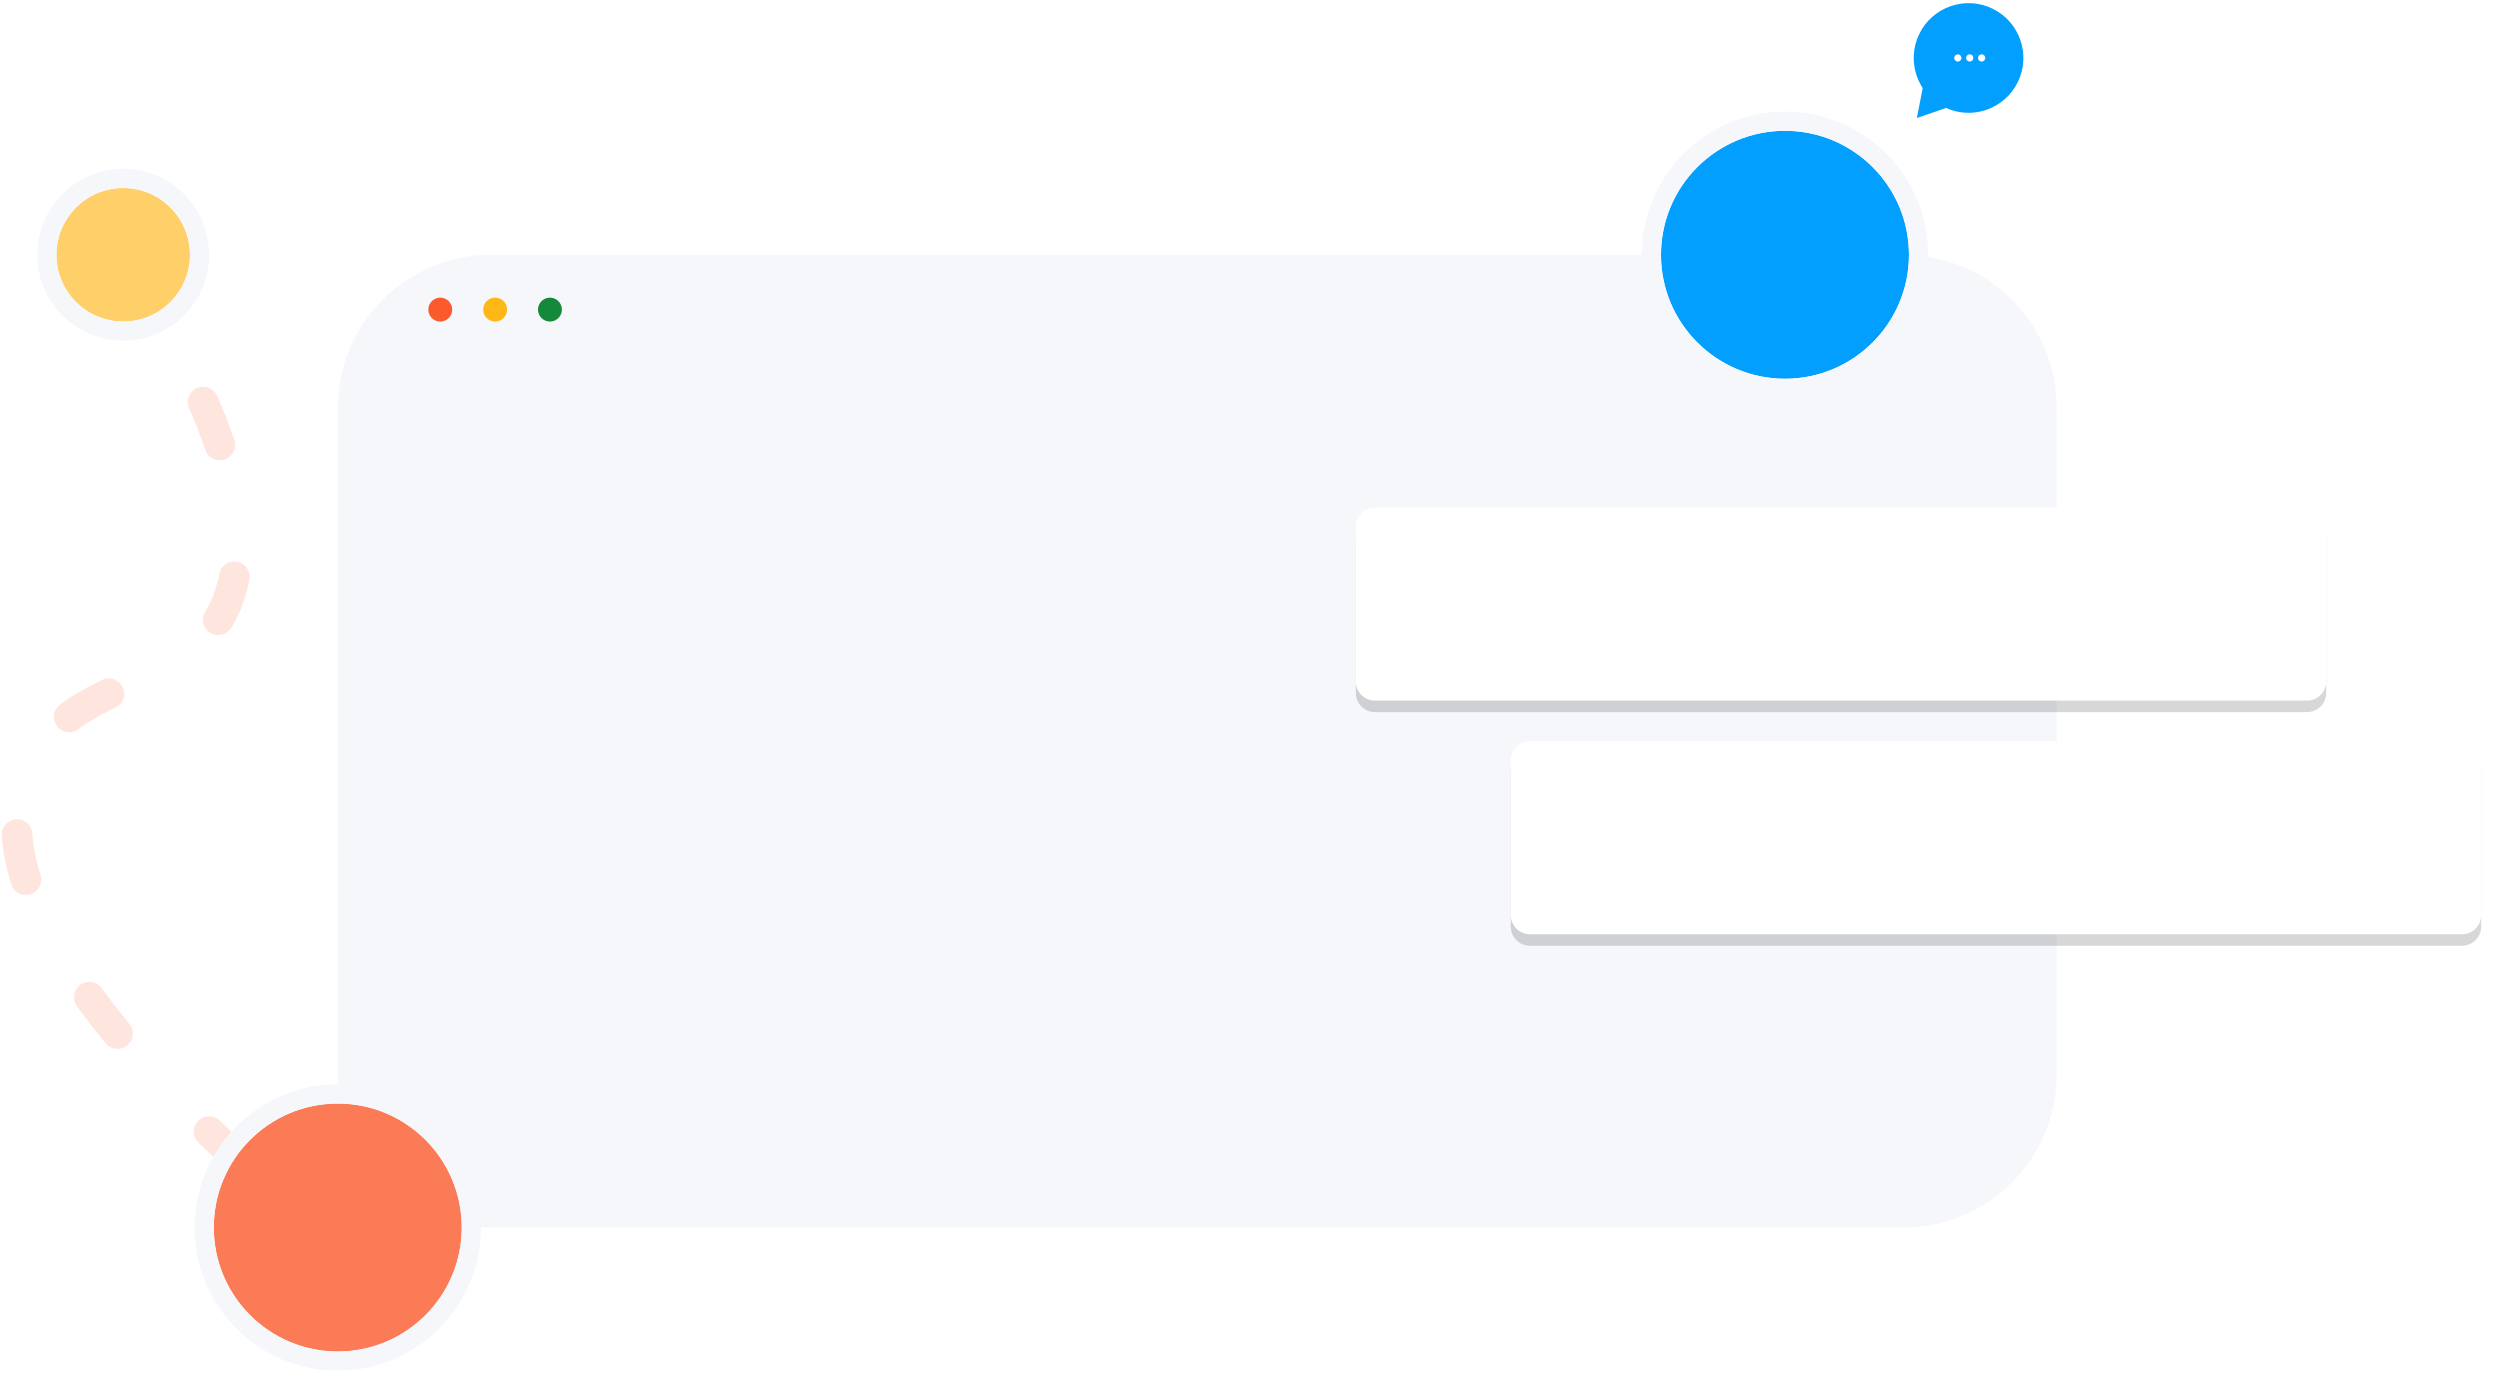 <svg xmlns="http://www.w3.org/2000/svg" width="652" height="358" viewBox="0 0 652 358"><defs><clipPath id="ef1ha"><path fill="#fff" d="M428 104V29h75v75zm37.521-5.222c17.857 0 32.334-14.476 32.334-32.333S483.378 34.11 465.52 34.11c-17.857 0-32.333 14.477-32.333 32.334 0 17.857 14.476 32.333 32.333 32.333z"/></clipPath><clipPath id="ef1hb"><path fill="#fff" d="M9 89V44h46v45zm23.127-5.145c9.616 0 17.41-7.795 17.41-17.41 0-9.616-7.794-17.41-17.41-17.41-9.615 0-17.41 7.794-17.41 17.41 0 9.615 7.795 17.41 17.41 17.41z"/></clipPath><clipPath id="ef1hc"><path fill="#fff" d="M50 358v-76h76v76zm38.09-5.528c17.857 0 32.333-14.476 32.333-32.334 0-17.857-14.476-32.333-32.334-32.333-17.857 0-32.333 14.476-32.333 32.333 0 17.858 14.476 32.334 32.333 32.334z"/></clipPath><mask id="ef1he" width="2" height="2" x="-1" y="-1"><path fill="#fff" d="M353 132h254v51H353z"/><path d="M358.598 182.721a5 5 0 0 1-5-5v-40.366a5 5 0 0 1 5-5H601.67a5 5 0 0 1 5 5v40.366a5 5 0 0 1-5 5z"/></mask><filter id="ef1hd" width="286" height="86" x="337" y="116" filterUnits="userSpaceOnUse"><feOffset dy="3" in="SourceGraphic" result="FeOffset1112Out"/><feGaussianBlur in="FeOffset1112Out" result="FeGaussianBlur1113Out" stdDeviation="2.4 2.4"/></filter><mask id="ef1hg" width="2" height="2" x="-1" y="-1"><path fill="#fff" d="M394 193h254v51H394z"/><path d="M399.014 243.658a5 5 0 0 1-5-5v-40.366a5 5 0 0 1 5-5h243.072a5 5 0 0 1 5 5v40.366a5 5 0 0 1-5 5z"/></mask><filter id="ef1hf" width="286" height="86" x="378" y="177" filterUnits="userSpaceOnUse"><feOffset dy="3" in="SourceGraphic" result="FeOffset1128Out"/><feGaussianBlur in="FeOffset1128Out" result="FeGaussianBlur1129Out" stdDeviation="2.4 2.4"/></filter></defs><g><g><g><g><path fill="#f6f7fa" d="M128.09 320.138c-22.092 0-40-17.908-40-40V106.444c0-22.091 17.908-40 40-40h368.317c22.091 0 40 17.909 40 40v173.694c0 22.092-17.909 40-40 40z"/></g></g><g><path fill="#029fff" d="M433.188 66.445c0-17.857 14.476-32.334 32.333-32.334s32.334 14.477 32.334 32.334c0 17.857-14.477 32.333-32.334 32.333-17.857 0-32.333-14.476-32.333-32.333z"/><path fill="none" stroke="#f6f7fa" stroke-linecap="round" stroke-linejoin="round" stroke-miterlimit="20" stroke-width="10" d="M433.188 66.445c0-17.857 14.476-32.334 32.333-32.334s32.334 14.477 32.334 32.334c0 17.857-14.477 32.333-32.334 32.333-17.857 0-32.333-14.476-32.333-32.333z" clip-path="url(&quot;#ef1ha&quot;)"/></g><g opacity=".19"><path fill="none" stroke="#fb7b57" stroke-dasharray="12 35" stroke-linecap="round" stroke-linejoin="round" stroke-miterlimit="20" stroke-width="8" d="M63.379 303.218v0S-.578 248.885 4.695 210.721c5.274-38.164 47.04-25.895 55.688-57.164 8.65-31.272-21.051-73.306-21.051-73.306v0"/></g><g><path fill="#ffcf69" d="M14.717 66.445c0-9.616 7.795-17.41 17.41-17.41 9.616 0 17.41 7.794 17.41 17.41 0 9.615-7.794 17.41-17.41 17.41-9.615 0-17.41-7.795-17.41-17.41z"/><path fill="none" stroke="#f6f7fa" stroke-linecap="round" stroke-linejoin="round" stroke-miterlimit="20" stroke-width="10" d="M14.717 66.445c0-9.616 7.795-17.41 17.41-17.41 9.616 0 17.41 7.794 17.41 17.41 0 9.615-7.794 17.41-17.41 17.41-9.615 0-17.41-7.795-17.41-17.41z" clip-path="url(&quot;#ef1hb&quot;)"/></g><g><path fill="#fb7b57" d="M55.756 320.138c0-17.857 14.476-32.333 32.333-32.333 17.858 0 32.334 14.476 32.334 32.333 0 17.858-14.476 32.334-32.334 32.334-17.857 0-32.333-14.476-32.333-32.334z"/><path fill="none" stroke="#f6f7fa" stroke-linecap="round" stroke-linejoin="round" stroke-miterlimit="20" stroke-width="10" d="M55.756 320.138c0-17.857 14.476-32.333 32.333-32.333 17.858 0 32.334 14.476 32.334 32.333 0 17.858-14.476 32.334-32.334 32.334-17.857 0-32.333-14.476-32.333-32.334z" clip-path="url(&quot;#ef1hc&quot;)"/></g><g><g><g><path fill="#029fff" d="M500.546 8.854c3.463-7.1 12.025-10.047 19.124-6.585 7.099 3.463 10.047 12.024 6.584 19.123-3.462 7.1-12.024 10.048-19.123 6.585-7.099-3.462-10.047-12.024-6.585-19.123z"/></g></g><g><path fill="#029fff" d="M502.233 18.927l9.123 7.912-11.442 3.94z"/></g><g><g><path fill="#fff" d="M509.668 15.146a.933.933 0 1 1 1.865 0 .933.933 0 0 1-1.865 0z"/></g><g><path fill="#fff" d="M512.777 15.146a.933.933 0 1 1 1.865 0 .933.933 0 0 1-1.865 0z"/></g><g><path fill="#fff" d="M515.886 15.146a.933.933 0 1 1 1.865 0 .933.933 0 0 1-1.865 0z"/></g></g></g><g><g filter="url(#ef1hd)"><path fill="none" d="M358.598 182.721a5 5 0 0 1-5-5v-40.366a5 5 0 0 1 5-5H601.67a5 5 0 0 1 5 5v40.366a5 5 0 0 1-5 5z" mask="url(&quot;#ef1he&quot;)"/><path fill-opacity=".16" d="M358.598 182.721a5 5 0 0 1-5-5v-40.366a5 5 0 0 1 5-5H601.67a5 5 0 0 1 5 5v40.366a5 5 0 0 1-5 5z"/></g><path fill="#fff" d="M358.598 182.721a5 5 0 0 1-5-5v-40.366a5 5 0 0 1 5-5H601.67a5 5 0 0 1 5 5v40.366a5 5 0 0 1-5 5z"/></g><g><g filter="url(#ef1hf)"><path fill="none" d="M399.014 243.658a5 5 0 0 1-5-5v-40.366a5 5 0 0 1 5-5h243.072a5 5 0 0 1 5 5v40.366a5 5 0 0 1-5 5z" mask="url(&quot;#ef1hg&quot;)"/><path fill-opacity=".16" d="M399.014 243.658a5 5 0 0 1-5-5v-40.366a5 5 0 0 1 5-5h243.072a5 5 0 0 1 5 5v40.366a5 5 0 0 1-5 5z"/></g><path fill="#fff" d="M399.014 243.658a5 5 0 0 1-5-5v-40.366a5 5 0 0 1 5-5h243.072a5 5 0 0 1 5 5v40.366a5 5 0 0 1-5 5z"/></g><g><path fill="#fa5a2c" d="M111.717 80.746a3.109 3.109 0 1 1 6.218 0 3.109 3.109 0 0 1-6.218 0z"/></g><g><path fill="#ffb718" d="M126.02 80.746a3.109 3.109 0 1 1 6.218 0 3.109 3.109 0 0 1-6.218 0z"/></g><g><path fill="#14893b" d="M140.32 80.746a3.109 3.109 0 1 1 6.218 0 3.109 3.109 0 0 1-6.218 0z"/></g></g></g></svg>